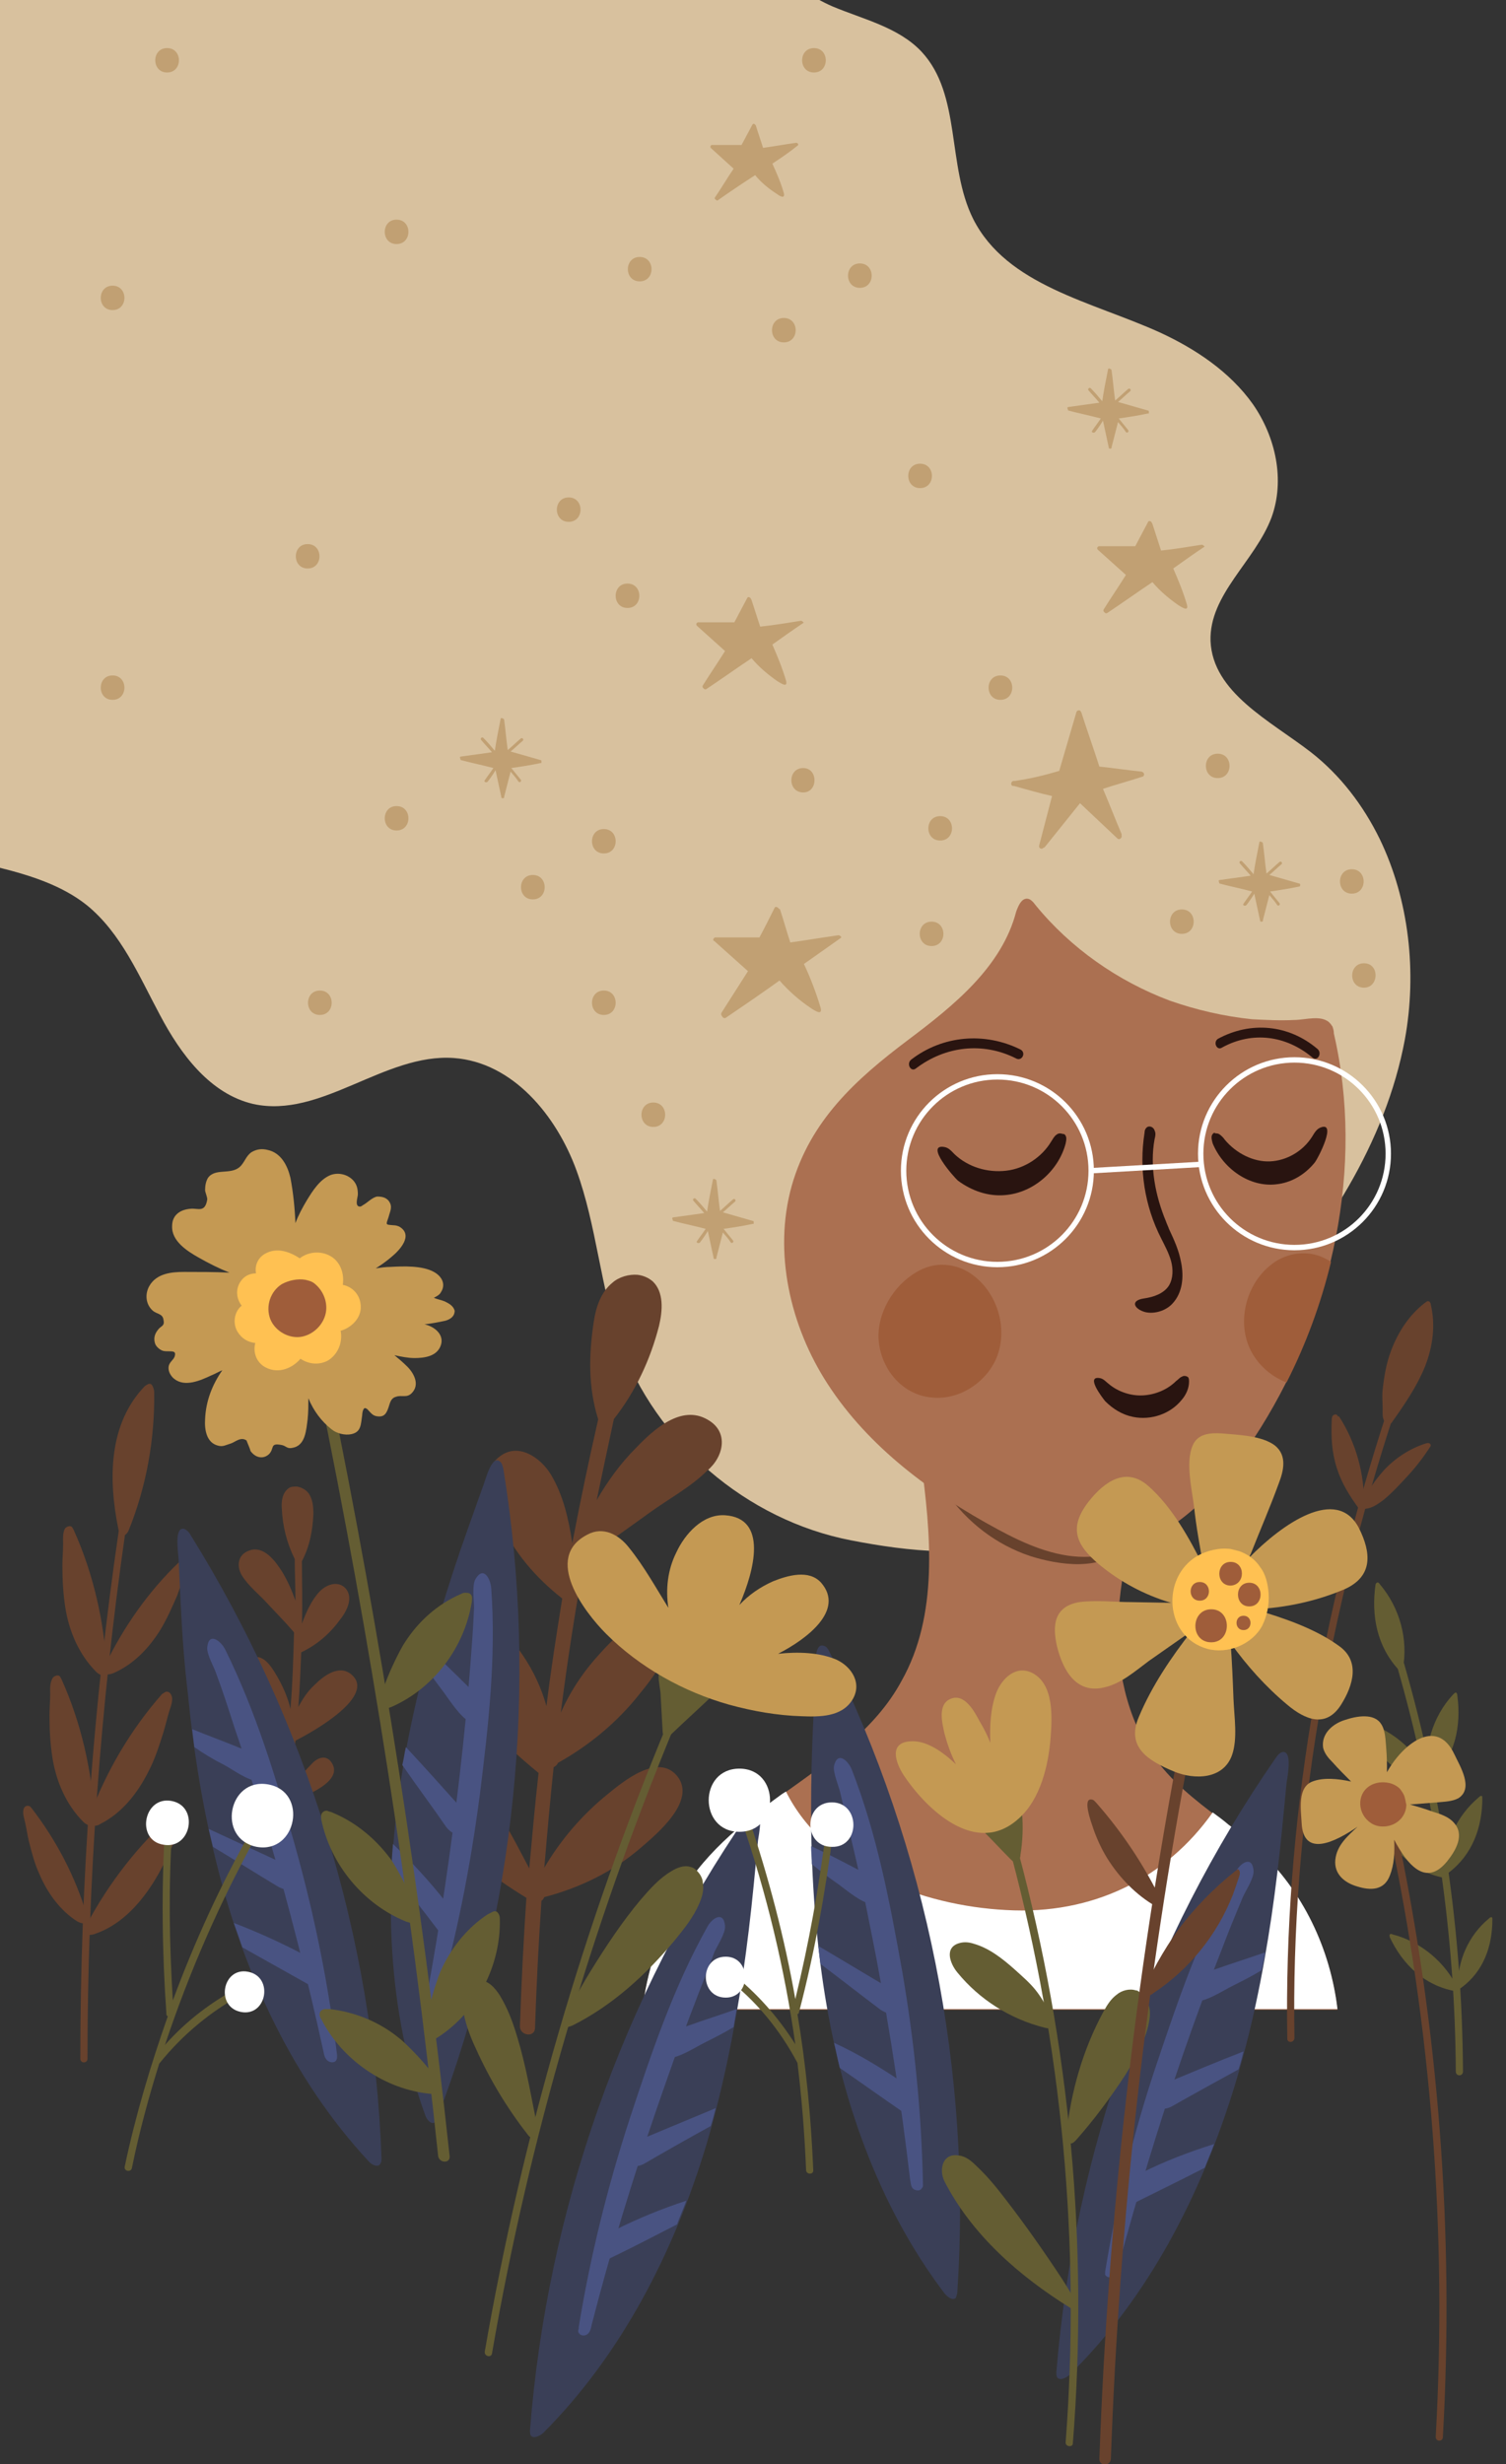 <svg width="280" height="458" viewBox="0 0 280 458" fill="none" xmlns="http://www.w3.org/2000/svg">
<rect x="0" y="0" width="280" height="458" fill="#333333" stroke="none"/>
<g clip-path="url(#clip0)">
<path d="M0 161.294C5.867 162.761 11.6 164.629 16.133 168.231C22.533 173.434 25.867 181.439 29.733 188.643C33.6 195.981 39.067 203.318 47.067 205.186C59.733 207.988 71.467 195.714 84.4 196.648C95.333 197.448 103.467 207.321 107.2 217.593C110.933 227.866 111.6 239.072 115.2 249.345C121.867 268.023 138.8 282.565 158.267 286.3C168.533 288.301 181.733 289.902 191.6 285.633C200.133 281.897 204.933 272.692 211.333 266.422C218.8 259.218 226.267 252.013 233.2 244.276C246.267 229.6 257.6 212.524 261.2 193.179C263.467 180.772 262 167.297 256.533 155.957C253.467 149.687 249.2 144.084 243.733 139.815C236.133 133.945 225.467 128.742 225.067 119.136C224.8 110.464 233.333 104.327 236.4 96.189C238.933 89.252 237.2 81.247 232.933 75.11C228.667 69.107 222.267 64.838 215.6 61.769C202.933 56.033 187.2 53.098 180.933 40.69C176 30.818 178.8 17.61 171.333 9.606C167.067 5.07 160.533 3.602 154.8 1.201C153.867 0.8 152.8 0.267 151.867 -0.267H0V161.294Z" fill="#D8C19E"/>
<path d="M145.467 333.528C137.733 339.131 130.267 345.134 125.733 353.673C122.533 359.943 120.267 366.614 119.467 373.551H248.667C247.333 362.344 242.267 351.671 234 343.934C232.267 342.333 230.4 340.732 228.4 339.264C223.867 335.796 219.2 332.46 215.6 327.924C210 320.854 207.733 311.515 207.867 302.443C208 293.371 210.4 284.432 213.2 275.894C213.467 275.094 213.733 274.16 213.333 273.493C212.667 272.425 211.067 272.425 209.867 272.559C198.667 274.16 186.933 272.826 176.4 268.823C174.533 268.156 171.867 267.756 171.2 269.49C170.933 270.024 171.067 270.691 171.2 271.225C173.067 285.099 174.533 300.175 167.6 312.449C162.8 321.387 153.867 327.524 145.467 333.528Z" fill="#AB7051"/>
<path d="M187.067 355.007C171.467 354.206 153.333 347.402 146.133 332.994C145.867 333.127 145.733 333.261 145.467 333.394C137.733 338.997 130.267 345.001 125.733 353.539C122.533 359.809 120.267 366.48 119.467 373.417H248.667C247.333 362.211 242.267 351.538 234 343.8C232.267 342.199 230.4 340.598 228.4 339.131C227.467 338.33 226.4 337.53 225.467 336.863C216.8 349.137 203.067 355.941 187.067 355.007Z" fill="white"/>
<path d="M205.467 284.165C202.533 287.634 195.2 285.633 191.6 284.165C186.933 282.431 182.933 279.229 180.133 275.093C178.4 272.559 174.267 274.96 176 277.495C179.867 282.965 185.2 287.1 191.6 289.235C196.667 290.836 204.933 292.17 208.8 287.501C210.8 285.233 207.467 281.764 205.467 284.165Z" fill="#68422D"/>
<path d="M247.733 190.778C247.6 190.644 247.467 190.377 247.333 190.244C245.867 188.51 242.667 189.577 240.667 189.577C238 189.71 235.467 189.577 232.8 189.444C227.6 188.91 222.4 187.709 217.467 185.975C207.867 182.373 199.067 176.236 192.533 168.231C192.133 167.698 191.6 167.031 190.933 167.031C189.867 167.031 189.333 168.365 188.933 169.432C186.267 179.705 177.333 186.909 168.8 193.312C159.067 200.65 150.667 208.255 147.2 220.395C143.733 232.802 146.933 246.543 153.867 257.216C161.467 268.957 173.2 277.628 185.6 284.299C190.533 286.967 196 289.368 201.6 289.368C205.867 289.368 210.133 288.034 213.867 286.033C222.533 281.497 229.2 273.626 234.4 265.354C247.733 244.009 253.733 216.926 248 192.112C248 191.578 247.867 191.178 247.733 190.778Z" fill="#AB7051"/>
<path d="M197.067 210.656C196.8 210.656 196.533 210.789 196.4 210.923C196 211.19 195.733 211.723 195.467 212.124C193.733 215.059 190.533 217.193 187.067 217.593C183.6 217.994 180 216.926 177.467 214.525C176.933 213.991 176.4 213.324 175.6 213.191C171.867 212.524 177.333 218.794 178.133 219.461C180.667 221.329 183.733 222.396 186.8 222.129C192.133 221.729 196.8 217.593 198.133 212.524C198.267 211.857 198.4 211.19 197.867 210.789C197.6 210.789 197.333 210.656 197.067 210.656Z" fill="#291410"/>
<path d="M175.067 235.07C173.2 235.07 171.333 235.737 169.6 236.938C165.467 239.739 162.667 245.076 163.467 250.012C164.267 255.082 168.133 259.351 173.333 259.751C178.533 260.285 183.733 256.683 185.467 251.88C187.467 246.277 185.067 239.473 180 236.404C178.4 235.47 176.8 235.07 175.067 235.07Z" fill="#9F5D3A"/>
<path d="M189.787 195.094C183.12 191.759 175.253 192.426 169.387 196.962C168.453 197.763 169.387 199.363 170.32 198.563C175.787 194.427 182.72 193.627 188.853 196.695C189.92 197.362 190.853 195.761 189.787 195.094Z" fill="#291410"/>
<path d="M225.467 210.789C225.067 211.19 225.333 211.99 225.467 212.524C227.467 217.327 232.4 220.662 237.2 220.128C240 219.861 242.533 218.394 244.4 216.126C245.067 215.325 248.667 208.255 245.467 209.589C244.8 209.856 244.4 210.523 244 211.19C242.267 213.991 239.2 215.726 236.133 215.859C233.067 215.992 229.867 214.391 227.733 211.857C227.467 211.456 227.067 211.056 226.667 210.789C226.4 210.656 226.267 210.656 226 210.656C225.867 210.523 225.6 210.523 225.467 210.789Z" fill="#291410"/>
<path d="M242.4 232.936C240.8 232.936 239.067 233.336 237.467 234.27C232.4 237.338 230 244.142 232 249.745C233.2 253.081 236 255.749 239.2 256.95C242.8 249.879 245.6 242.274 247.467 234.536C245.867 233.469 244.133 232.936 242.4 232.936Z" fill="#9F5D3A"/>
<path d="M226.416 193.094C232.549 189.759 239.616 190.426 244.949 194.962C245.883 195.763 244.949 197.363 244.016 196.563C239.083 192.427 232.816 191.627 227.216 194.695C226.283 195.362 225.483 193.761 226.416 193.094Z" fill="#291410"/>
<path d="M217.333 228.4C217.2 227.999 216.933 227.466 216.8 227.066C214.8 222.263 213.733 216.793 214.667 211.723C214.8 211.19 214.933 210.656 214.667 210.122C214.533 209.589 213.867 209.188 213.333 209.455C212.933 209.722 212.8 210.122 212.8 210.523C211.733 217.193 212.8 224.13 215.867 230.134C216.533 231.468 217.333 232.936 217.733 234.403C218.133 235.871 218.133 237.605 217.333 238.939C216.4 240.407 214.533 241.074 212.667 241.34C210 241.741 210.933 243.342 212.933 243.875C214.667 244.276 216.8 243.609 218 242.274C219.867 240.273 220.133 237.338 219.6 234.67C219.2 232.402 218.267 230.401 217.333 228.4Z" fill="#291410"/>
<path d="M219.733 255.882C219.333 256.016 219.067 256.416 218.667 256.683C217.067 258.284 214.8 259.218 212.533 259.351C210.267 259.484 207.867 258.684 206.133 257.216C205.6 256.816 205.2 256.282 204.533 256.149C201.733 255.615 204.933 259.751 205.467 260.418C206.933 261.886 208.667 262.953 210.667 263.353C214 264.02 217.6 262.82 219.733 260.151C220.533 259.218 221.067 258.017 221.067 256.816C221.067 256.549 221.067 256.282 220.933 256.016C220.667 255.749 220.133 255.615 219.733 255.882Z" fill="#291410"/>
<path d="M131.6 263.887C126.667 260.952 121.467 265.755 118.267 269.09C115.333 272.025 112.933 275.36 110.933 278.829C112 273.76 113.067 268.69 114.133 263.754C118.133 258.684 120.933 252.681 122.533 246.41C123.2 243.609 123.467 240.14 121.333 238.139C120.533 237.472 119.6 237.072 118.533 236.938C116.933 236.805 115.067 237.338 113.867 238.406C111.733 240.14 110.8 242.942 110.4 245.61C109.467 251.747 109.333 257.75 111.2 263.754C111.2 263.754 111.2 263.754 111.2 263.887C109.467 271.492 107.867 279.096 106.4 286.834C105.733 282.298 104.667 277.762 102.4 274.026C100.533 270.958 96.4 268.023 92.933 270.691C88.933 273.626 91.333 279.363 92.933 282.831C95.6 288.568 99.6 293.238 104.533 297.106C103.467 303.777 102.4 310.448 101.6 317.118C100.667 313.783 99.2 310.581 97.2 307.646C94.667 303.91 90 298.441 84.8 300.975C73.333 306.579 94.4 324.856 100.133 329.525C99.467 335.395 98.933 341.399 98.4 347.269C96.4 343.533 94.533 339.665 92.133 336.329C90.533 334.061 87.733 332.594 85.333 334.862C79.067 340.865 92.667 349.537 97.867 352.739C97.333 360.61 96.933 368.615 96.667 376.619C96.667 378.354 99.333 378.754 99.467 377.02C99.733 369.148 100.133 361.144 100.667 353.272C100.933 353.139 101.067 352.872 101.2 352.605C107.867 350.871 114.133 347.803 119.333 343.267C122.267 340.732 129.6 334.595 125.867 330.059C122.267 325.79 115.867 331.126 113.067 333.394C108.267 337.263 104.267 341.933 101.2 347.136C101.733 340.865 102.267 334.728 102.933 328.458C103.2 328.325 103.6 328.058 103.733 327.658C109.467 324.456 114.667 320.187 118.8 314.984C120.933 312.315 126.8 305.511 122.4 302.443C118.133 299.508 113.2 305.511 110.667 308.313C108 311.381 105.867 314.717 104.267 318.319C105.467 308.847 106.933 299.374 108.667 289.902C108.8 289.902 108.8 289.769 108.933 289.635C112.8 286.834 116.8 284.032 120.667 281.231C124.133 278.696 128.4 276.428 131.467 273.359C134.533 270.824 135.6 266.155 131.6 263.887Z" fill="#68422D"/>
<path d="M81.333 393.563C95.867 355.407 100.133 313.383 93.6 273.092C93.467 272.559 93.333 271.892 92.933 271.625C91.333 270.291 90.133 275.627 89.733 276.428C88.8 279.096 87.867 281.631 86.933 284.299C85.067 289.502 83.333 294.838 81.733 300.175C78.533 310.581 76 321.12 74.4 331.793C71.333 352.339 72 373.684 79.067 393.162C79.333 393.963 80.133 394.897 80.8 394.496C81.067 394.363 81.2 393.963 81.333 393.563C81.333 393.696 81.333 393.563 81.333 393.563Z" fill="#3A3F57"/>
<path d="M81.067 373.017C81.067 372.884 81.067 372.884 81.2 372.751C84.933 359.943 87.467 346.869 89.2 333.661C90.8 320.854 92.267 308.046 91.333 295.239C91.2 293.371 89.867 290.97 88.4 293.504C87.733 294.572 88.133 297.507 88.133 298.841C88 302.31 87.733 305.778 87.467 309.247C86.933 316.184 86.267 323.122 85.467 329.926C83.867 343.667 81.867 357.408 79.333 371.15C79.2 371.817 79.067 372.484 79.333 373.017C79.6 373.551 80.4 373.951 80.933 373.418C80.933 373.284 81.067 373.151 81.067 373.017Z" fill="#495382"/>
<path d="M86.667 313.116C84.4 310.848 82.133 308.713 79.867 306.445C79.6 307.513 79.333 308.58 78.933 309.647C80.133 311.382 81.333 312.982 82.533 314.583C83.6 316.051 85.6 319.119 87.2 319.92C88.133 320.32 88.8 319.653 89.2 318.719C90.4 316.184 88.4 314.85 86.667 313.116Z" fill="#495382"/>
<path d="M86 336.329C82.533 332.461 79.067 328.592 75.467 324.723C75.2 325.79 75.067 326.991 74.8 328.058C77.467 331.927 80.267 335.662 82.933 339.531C83.467 340.332 85.333 341.799 85.867 340.198C86 339.932 86 339.665 86.133 339.264C86.533 338.331 86.533 336.997 86 336.329Z" fill="#495382"/>
<path d="M82.8 353.406C79.867 349.671 76.533 346.068 73.067 342.733C72.933 344.334 72.8 345.935 72.8 347.536C75.6 351.271 78.533 354.874 81.333 358.609C81.733 359.143 82.8 360.343 83.6 359.543C83.867 359.276 84 358.742 84 358.209C84 356.475 83.467 354.073 82.8 353.406Z" fill="#495382"/>
<path d="M45.067 292.971C46.267 294.838 48.133 296.306 49.6 297.907C51.2 299.641 52.933 301.375 54.533 303.243C54.533 303.243 54.533 303.377 54.667 303.377C54.533 308.179 54.4 312.982 54 317.652C53.6 315.784 52.8 313.916 51.867 312.182C50.933 310.581 49.2 307.112 46.8 308.179C44.267 309.247 46.533 313.116 47.333 314.583C48.8 317.518 50.933 320.053 53.467 322.321C53.467 322.454 53.6 322.721 53.733 322.721C53.467 325.79 53.067 328.858 52.8 331.927C51.733 328.992 50.4 326.323 48.4 324.055C47.2 322.721 44.667 319.386 42.533 321.12C40.267 322.988 43.2 326.724 44.4 328.191C46.533 330.993 49.2 332.994 52.267 334.595C52.267 334.728 52.4 334.862 52.4 334.995C51.867 338.864 51.333 342.733 50.667 346.602C50.533 347.536 51.867 347.536 52 346.735C52.667 342.866 53.333 338.864 53.733 334.995C56.533 333.928 64.133 331.126 61.6 327.524C60.667 326.19 59.2 326.59 58.133 327.657C56.667 329.125 55.333 330.726 54 332.327C54.4 329.392 54.667 326.457 54.933 323.522C58.133 321.921 70.267 315.117 65.2 311.114C62.933 309.38 60.133 311.515 58.533 313.116C57.2 314.316 56.267 315.784 55.467 317.251C55.733 313.916 55.867 310.581 56 307.112C58.8 305.778 61.2 303.777 63.067 301.242C64.267 299.775 65.867 297.106 64.267 295.239C62.8 293.638 60.533 294.572 59.333 295.906C57.867 297.507 56.933 299.641 56.133 301.776C56.267 297.907 56.133 294.038 56.133 290.169C57.6 287.367 58.133 284.432 58.267 281.364C58.267 280.03 58.133 278.562 57.333 277.495C56.8 276.828 56 276.428 55.2 276.294C54.667 276.294 54.133 276.294 53.733 276.561C52.533 277.361 52.267 278.962 52.4 280.43C52.533 283.632 53.333 286.834 54.8 289.769C54.8 292.304 54.933 294.838 54.933 297.507C54.267 295.639 53.467 293.771 52.4 292.037C51.2 290.169 49.067 287.234 46.4 288.168C44 288.968 44 291.37 45.067 292.971Z" fill="#68422D"/>
<path d="M258 262.019C245.6 299.908 238.667 338.864 239.333 378.887C239.333 379.821 240.667 379.688 240.667 378.754C240 338.864 246.933 300.041 259.333 262.286C259.6 261.486 258.267 261.219 258 262.019Z" fill="#68422D"/>
<path d="M266 242.274C265.867 242.141 265.867 241.874 265.6 241.874C265.333 241.741 265.2 242.008 264.933 242.141C262 244.409 260 247.478 258.667 250.946C257.733 253.348 257.333 255.882 257.067 258.284C256.933 259.484 257.067 260.685 257.067 261.886C257.067 262.82 256.933 263.887 257.733 264.554C257.867 264.688 258 264.688 258.267 264.688C258.533 264.688 258.8 264.421 258.933 264.154C261.2 260.952 263.467 257.617 264.933 254.015C266.4 250.279 266.933 246.277 266 242.408C266 242.274 266 242.274 266 242.274Z" fill="#68422D"/>
<path d="M248.667 263.087L248.533 262.953C248.267 262.82 247.867 262.953 247.733 263.22C247.6 263.487 247.6 263.754 247.6 264.02C247.467 267.089 247.6 269.891 248.533 272.826C249.467 275.761 250.933 278.029 252.667 280.43C252.8 280.563 252.933 280.697 253.067 280.697C253.467 280.697 253.6 280.297 253.6 279.896C253.733 274.026 252.133 268.156 248.933 263.22C248.8 263.353 248.667 263.22 248.667 263.087Z" fill="#68422D"/>
<path d="M266 268.556C265.867 268.156 265.467 268.156 265.067 268.29C262.133 269.223 259.467 270.958 257.333 273.226C256.267 274.426 255.333 275.627 254.533 276.961C254.133 277.628 253.733 278.295 253.467 279.096C253.2 279.763 252.8 280.563 253.867 280.43C255.2 280.296 256.267 279.496 257.333 278.696C258.933 277.361 260.4 275.76 261.867 274.16C263.333 272.559 264.667 270.824 265.867 268.957C266 268.823 266 268.69 266 268.556Z" fill="#68422D"/>
<path d="M22.133 284.165C17.333 316.718 14.933 349.67 14.933 382.623C14.933 383.556 16.267 383.556 16.267 382.623C16.267 349.804 18.667 316.984 23.333 284.566C23.6 283.632 22.267 283.231 22.133 284.165Z" fill="#68422D"/>
<path d="M28.533 258.017C28.4 257.617 28.133 257.083 27.733 257.216C27.467 257.216 27.2 257.483 26.933 257.617C20.133 264.687 20.133 274.96 22 284.165C22.133 284.833 22.533 285.5 23.067 285.366C23.467 285.233 23.733 284.833 23.867 284.566C27.2 276.428 28.8 267.489 28.667 258.684C28.667 258.417 28.533 258.15 28.533 258.017Z" fill="#68422D"/>
<path d="M19.867 310.581C19.867 310.448 19.867 310.181 19.867 310.047C19.333 301.242 17.333 292.437 13.733 284.432C13.6 284.166 13.467 283.899 13.333 283.765C12.933 283.498 12.4 283.765 12.133 284.032C11.6 284.833 11.733 286.167 11.733 286.967C11.733 288.301 11.6 289.635 11.6 290.97C11.6 293.504 11.733 296.173 12.133 298.707C12.8 303.11 14.667 307.512 17.867 310.714C18.4 311.248 19.2 311.648 19.733 311.248C19.733 311.115 19.867 310.848 19.867 310.581Z" fill="#68422D"/>
<path d="M17.6 338.33C17.6 338.197 17.6 337.93 17.6 337.797C17.067 328.992 15.067 320.187 11.467 312.182C11.333 311.915 11.2 311.648 11.067 311.515C10.667 311.248 10.133 311.515 9.867 311.782C9.2 312.716 9.333 314.05 9.333 314.85C9.333 316.184 9.2 317.518 9.2 318.852C9.2 321.387 9.333 324.055 9.733 326.59C10.4 330.993 12.267 335.395 15.467 338.597C16 339.131 16.8 339.531 17.333 339.131C17.467 338.998 17.6 338.731 17.6 338.33Z" fill="#68422D"/>
<path d="M16.267 356.474C16.267 356.341 16.267 356.207 16.133 355.941C14 348.736 10.4 341.932 5.867 336.062C5.733 335.929 5.6 335.662 5.333 335.662C4.933 335.529 4.533 335.796 4.4 336.196C4.133 336.996 4.533 338.064 4.667 338.731C4.933 339.798 5.067 340.999 5.333 342.066C5.867 344.2 6.4 346.335 7.333 348.336C8.8 351.805 11.2 355.14 14.4 357.141C14.933 357.408 15.6 357.675 16 357.275C16.267 357.008 16.267 356.741 16.267 356.474Z" fill="#68422D"/>
<path d="M16.8 338.997C17.2 339.531 18.133 339.398 18.667 338.997C22.667 336.996 25.6 333.261 27.6 329.258C28.8 326.99 29.6 324.456 30.4 321.921C30.8 320.587 31.067 319.386 31.467 318.052C31.733 317.251 32.267 315.917 31.867 315.117C31.733 314.717 31.333 314.316 30.8 314.45C30.533 314.583 30.4 314.717 30.133 314.85C24.267 321.521 19.733 329.258 16.667 337.53C16.667 337.663 16.533 337.93 16.533 338.064C16.533 338.464 16.533 338.731 16.8 338.997Z" fill="#68422D"/>
<path d="M15.867 359.142C16.133 359.81 17.067 359.676 17.733 359.409C22 357.942 25.333 354.606 27.867 350.871C29.333 348.736 30.533 346.335 31.6 344.067C32.133 342.866 32.667 341.666 33.2 340.331C33.467 339.531 34.267 338.33 34 337.396C33.867 336.996 33.467 336.596 33.067 336.596C32.8 336.596 32.667 336.863 32.4 336.996C25.733 342.866 20.267 349.937 16.133 357.675C16 357.808 16 358.075 15.867 358.209C15.733 358.475 15.733 358.876 15.867 359.142Z" fill="#68422D"/>
<path d="M19.333 310.848C19.6 311.381 20.4 311.248 21.067 310.981C24.8 309.38 27.733 306.312 29.867 302.843C31.067 300.842 32 298.707 32.933 296.573C33.333 295.505 33.733 294.305 34.133 293.237C34.4 292.437 34.933 291.37 34.8 290.569C34.667 290.169 34.267 289.769 33.867 289.902C33.6 289.902 33.467 290.169 33.333 290.302C27.6 295.772 22.933 302.443 19.467 309.647C19.333 309.78 19.333 309.914 19.333 310.181C19.2 310.314 19.2 310.581 19.333 310.848Z" fill="#68422D"/>
<path d="M70.933 401.167C69.467 360.343 57.067 320.053 35.467 285.366C35.2 284.833 34.8 284.432 34.267 284.166C32.267 283.632 33.2 288.968 33.2 289.769C33.333 292.57 33.467 295.372 33.6 298.174C33.867 303.777 34.267 309.247 34.933 314.85C36 325.656 37.733 336.329 40.4 346.869C45.467 367.014 54.4 386.492 68.533 401.701C69.067 402.368 70.267 402.901 70.667 402.234C70.933 401.834 70.933 401.567 70.933 401.167Z" fill="#3A3F57"/>
<path d="M62.667 382.223C62.667 382.089 62.667 382.089 62.667 381.956C61.067 368.748 58.4 355.674 54.8 342.867C51.333 330.459 47.6 318.185 41.867 306.579C41.067 304.978 38.8 303.243 38.533 306.178C38.4 307.513 39.867 309.914 40.267 311.248C41.467 314.45 42.533 317.785 43.6 321.121C45.867 327.658 47.867 334.328 49.867 340.999C53.733 354.34 57.2 367.814 60.133 381.289C60.267 381.956 60.4 382.623 60.933 383.023C61.467 383.424 62.267 383.424 62.533 382.89C62.667 382.623 62.667 382.356 62.667 382.223Z" fill="#495382"/>
<path d="M44.533 324.856C41.6 323.655 38.667 322.588 35.733 321.387C35.867 322.455 36 323.655 36.133 324.723C37.867 325.923 39.6 326.991 41.467 327.925C43.067 328.725 46 330.993 47.867 330.993C48.933 330.993 49.333 330.059 49.2 329.125C49.2 326.324 46.8 325.79 44.533 324.856Z" fill="#495382"/>
<path d="M52.933 346.469C48.267 344.334 43.467 342.066 38.8 339.932C39.067 340.999 39.333 342.2 39.6 343.267C43.6 345.668 47.6 348.203 51.6 350.604C52.4 351.138 54.667 351.805 54.667 350.071C54.667 349.804 54.667 349.537 54.533 349.137C54.267 348.203 53.733 346.869 52.933 346.469Z" fill="#495382"/>
<path d="M56.667 363.412C52.4 361.144 48 359.143 43.467 357.408C44 358.876 44.533 360.343 45.067 361.944C49.067 364.212 53.2 366.48 57.2 368.748C57.867 369.149 59.2 369.816 59.6 368.748C59.733 368.348 59.6 367.948 59.467 367.414C58.933 365.813 57.467 363.946 56.667 363.412Z" fill="#495382"/>
<path d="M98.533 451.73C98.533 451.997 98.533 452.397 98.667 452.664C99.2 453.331 100.267 452.797 100.933 452.263C115.6 437.588 125.333 418.51 131.333 398.632C134.4 388.226 136.533 377.553 138.133 366.88C138.933 361.411 139.6 355.807 140.133 350.337C140.4 347.536 140.667 344.734 140.933 342.066C141.067 341.132 142.133 335.929 140.133 336.329C139.6 336.463 139.2 336.996 138.933 337.397C115.733 371.016 101.733 410.906 98.533 451.73C98.533 451.596 98.533 451.596 98.533 451.73Z" fill="#3A3F57"/>
<path d="M107.6 433.586C107.867 434.119 108.667 434.253 109.2 433.853C109.733 433.452 109.867 432.785 110 432.118C113.467 418.644 117.467 405.436 122 392.228C124.267 385.691 126.533 379.154 129.067 372.617C130.267 369.415 131.6 366.213 132.8 362.878C133.333 361.677 134.933 359.276 134.8 357.942C134.533 355.007 132.267 356.608 131.467 358.209C125.2 369.415 121.067 381.689 117.067 393.829C112.933 406.503 109.733 419.444 107.6 432.519C107.6 432.652 107.6 432.652 107.6 432.785C107.467 433.186 107.467 433.452 107.6 433.586Z" fill="#495382"/>
<path d="M128 376.486C130.933 375.419 134 374.485 136.933 373.417C136.8 374.485 136.533 375.685 136.4 376.753C134.667 377.82 132.8 378.754 130.933 379.688C129.333 380.488 126.267 382.489 124.4 382.489C123.333 382.489 123.067 381.556 123.067 380.488C123.333 377.687 125.6 377.286 128 376.486Z" fill="#495382"/>
<path d="M118.667 397.832C123.467 395.83 128.267 393.829 133.067 391.828C132.8 392.895 132.533 393.963 132.133 395.163C128 397.431 124 399.699 119.867 402.101C119.067 402.634 116.8 403.168 116.8 401.434C116.8 401.167 116.8 400.9 116.933 400.5C117.333 399.433 117.867 398.098 118.667 397.832Z" fill="#495382"/>
<path d="M114.267 414.508C118.533 412.373 123.067 410.506 127.6 409.038C127.067 410.506 126.4 411.973 125.867 413.441C121.733 415.575 117.6 417.71 113.467 419.711C112.8 420.111 111.333 420.645 111.067 419.578C110.933 419.177 111.067 418.777 111.2 418.244C111.867 416.909 113.467 414.908 114.267 414.508Z" fill="#495382"/>
<path d="M178 425.848C180.667 385.158 172.4 343.667 154.267 307.112C154 306.579 153.733 306.045 153.2 305.912C151.2 305.111 151.6 310.581 151.6 311.381C151.467 314.183 151.333 316.985 151.2 319.786C150.933 325.39 150.8 330.859 150.8 336.463C150.8 347.269 151.467 358.075 153.067 368.882C156.133 389.427 163.067 409.705 175.6 426.248C176.133 426.915 177.2 427.716 177.733 427.049C177.867 426.648 178 426.248 178 425.848Z" fill="#3A3F57"/>
<path d="M171.6 406.237C171.6 406.103 171.6 406.103 171.6 405.97C171.333 392.629 170 379.421 167.733 366.347C165.467 353.673 163.067 340.999 158.4 328.992C157.733 327.257 155.733 325.39 155.067 328.191C154.8 329.392 156 332.06 156.267 333.394C157.067 336.73 157.867 340.198 158.667 343.533C160.267 350.337 161.6 357.141 162.933 363.945C165.467 377.553 167.6 391.295 169.2 405.036C169.333 405.703 169.333 406.37 169.733 406.77C170.133 407.171 171.067 407.304 171.333 406.77C171.6 406.503 171.6 406.37 171.6 406.237Z" fill="#495382"/>
<path d="M159.333 347.402C156.533 345.935 153.733 344.467 150.8 343.133C150.8 344.201 150.933 345.401 150.933 346.469C152.533 347.803 154.133 349.003 155.867 350.204C157.333 351.271 160.133 353.673 161.867 353.806C162.933 353.94 163.333 353.006 163.467 352.072C163.867 349.137 161.6 348.47 159.333 347.402Z" fill="#495382"/>
<path d="M165.6 369.682C161.067 367.014 156.667 364.346 152.133 361.677C152.267 362.745 152.4 363.945 152.533 365.013C156.267 367.814 160 370.749 163.733 373.551C164.533 374.085 166.667 375.019 166.8 373.418C166.8 373.151 166.8 372.884 166.8 372.484C166.667 371.55 166.267 370.216 165.6 369.682Z" fill="#495382"/>
<path d="M167.6 386.892C163.6 384.224 159.467 381.689 155.067 379.688C155.467 381.289 155.733 382.756 156.133 384.357C160 387.026 163.733 389.694 167.6 392.362C168.267 392.762 169.467 393.563 170 392.495C170.133 392.229 170.133 391.695 170 391.161C169.6 389.56 168.4 387.426 167.6 386.892Z" fill="#495382"/>
<path d="M196.4 440.924C196.4 441.19 196.4 441.591 196.533 441.857C197.067 442.524 198.133 441.991 198.8 441.457C213.6 426.915 223.333 407.838 229.467 387.959C232.667 377.553 234.8 367.014 236.4 356.208C237.2 350.738 237.867 345.134 238.4 339.665C238.667 336.863 238.933 334.061 239.2 331.393C239.333 330.459 240.4 325.256 238.4 325.656C237.867 325.79 237.467 326.323 237.2 326.724C213.867 360.343 199.733 400.1 196.4 440.924C196.4 440.79 196.4 440.924 196.4 440.924Z" fill="#3A3F57"/>
<path d="M205.467 422.779C205.733 423.313 206.533 423.447 207.067 423.046C207.6 422.646 207.733 421.979 207.867 421.445C211.467 408.104 215.467 394.763 220 381.689C222.267 375.152 224.667 368.615 227.2 362.211C228.4 359.009 229.733 355.807 231.067 352.605C231.6 351.405 233.2 349.003 233.067 347.669C232.8 344.734 230.533 346.335 229.733 347.936C223.333 359.142 219.2 371.283 215.067 383.557C210.8 396.231 207.6 409.172 205.467 422.246C205.467 422.379 205.467 422.379 205.467 422.513C205.467 422.513 205.467 422.646 205.467 422.779Z" fill="#495382"/>
<path d="M226.133 365.946C229.2 364.879 232.133 363.945 235.2 362.878C235.067 363.945 234.8 365.146 234.533 366.213C232.8 367.28 230.933 368.214 229.067 369.148C227.467 369.949 224.4 371.95 222.533 371.95C221.467 371.95 221.2 371.016 221.2 369.949C221.467 367.014 223.867 366.747 226.133 365.946Z" fill="#495382"/>
<path d="M216.8 387.159C221.6 385.158 226.4 383.156 231.2 381.289C230.933 382.356 230.667 383.423 230.267 384.624C226.133 386.892 222 389.16 218 391.428C217.2 391.961 214.933 392.495 214.933 390.761C214.933 390.494 214.933 390.227 215.067 389.827C215.467 388.76 216 387.426 216.8 387.159Z" fill="#495382"/>
<path d="M212.267 403.835C216.533 401.701 221.067 399.966 225.733 398.499C225.2 399.966 224.533 401.434 224 402.901C219.867 405.036 215.733 407.037 211.467 409.172C210.8 409.572 209.333 410.105 209.067 409.038C208.933 408.638 209.067 408.238 209.333 407.704C209.867 406.103 211.467 404.235 212.267 403.835Z" fill="#495382"/>
<path d="M148.533 374.085C151.467 362.878 153.467 351.672 154.933 340.198C155.067 339.264 153.6 339.264 153.6 340.198C152.267 350.738 150.4 361.144 147.867 371.55C145.867 360.21 142.933 349.003 139.2 337.93C138.933 337.13 137.6 337.397 137.867 338.331C142.533 351.938 145.867 365.813 147.867 379.955C144.667 374.885 140.667 370.349 135.867 366.614C135.2 366.08 134.133 367.014 134.933 367.548C140.533 371.817 144.933 377.153 148.267 383.423C149.067 390.094 149.6 396.631 149.867 403.302C149.867 404.236 151.333 404.236 151.2 403.302C150.8 393.563 149.867 383.957 148.267 374.351C148.4 374.351 148.533 374.218 148.533 374.085Z" fill="#645D33"/>
<path d="M137.467 328.725C129.867 328.725 129.867 340.465 137.467 340.465C145.067 340.465 145.067 328.725 137.467 328.725Z" fill="white"/>
<path d="M154.667 334.995C149.333 334.995 149.333 343.267 154.667 343.267C160 343.4 160 334.995 154.667 334.995Z" fill="white"/>
<path d="M134.933 363.678C130 363.678 130 371.283 134.933 371.283C139.733 371.283 139.733 363.678 134.933 363.678Z" fill="white"/>
<path d="M30.933 374.218C30.133 362.744 30 351.271 30.667 339.664C30.667 338.73 32.133 338.997 32 339.931C31.333 350.604 31.467 361.144 32.133 371.816C36.133 361.01 40.933 350.471 46.667 340.331C47.067 339.531 48.4 340.198 47.867 340.865C40.933 353.406 35.2 366.48 30.667 380.088C34.667 375.552 39.467 371.95 44.8 369.148C45.6 368.748 46.4 369.815 45.6 370.349C39.333 373.684 34 378.087 29.6 383.557C27.6 389.96 25.867 396.364 24.533 402.901C24.4 403.835 22.933 403.568 23.2 402.634C25.2 393.162 28 383.823 31.2 374.751C30.933 374.618 30.933 374.485 30.933 374.218Z" fill="#645D33"/>
<path d="M49.867 331.66C57.333 332.994 55.2 344.601 47.733 343.266C40.267 341.799 42.4 330.326 49.867 331.66Z" fill="white"/>
<path d="M31.867 334.728C37.067 335.662 35.6 343.8 30.4 342.866C25.2 342.066 26.667 333.794 31.867 334.728Z" fill="white"/>
<path d="M46.133 366.48C50.933 367.414 49.6 374.885 44.8 373.951C40 373.017 41.333 365.546 46.133 366.48Z" fill="white"/>
<path d="M124 320.587C108.4 358.075 97.067 397.165 90.133 437.055C90 437.988 91.333 438.255 91.467 437.455C98.4 397.431 109.867 358.342 125.333 320.987C125.733 320.186 124.4 319.786 124 320.587Z" fill="#645D33"/>
<path d="M132.8 312.982C131.867 312.182 130.133 311.381 129.6 310.981C127.733 310.047 125.733 309.514 123.6 309.647C121.733 309.647 122.667 313.249 122.8 314.583C122.933 316.985 123.067 319.386 123.2 321.787C123.2 322.188 123.333 322.721 123.733 322.855C124.133 322.988 124.4 322.721 124.667 322.454C127.467 319.786 130.267 317.251 133.067 314.583C133.2 314.45 133.467 314.183 133.467 313.916C133.467 313.649 133.2 313.249 132.8 312.982Z" fill="#645D33"/>
<path d="M155.467 308.446C152.267 307.112 148.4 306.979 144.667 307.379C150.133 304.577 157.067 299.241 152.667 294.171C150.4 291.637 146.4 292.837 143.733 293.905C141.333 294.972 139.2 296.439 137.467 298.307C140.267 291.903 142.8 282.164 134.8 281.631C130.667 281.364 127.333 285.099 125.733 288.568C124.133 291.77 123.733 295.372 124.267 298.841C121.867 294.972 119.733 291.103 116.933 287.634C115.067 285.233 112.133 283.632 109.2 285.233C100.933 289.502 108.667 299.641 112.667 303.644C118.933 309.914 127.067 314.45 135.6 316.851C140 318.052 144.533 318.852 149.067 318.986C152.4 319.119 156.4 319.119 158.4 316.051C160.4 312.982 158.4 309.78 155.467 308.446Z" fill="#C49953"/>
<path d="M130 348.203C129.6 347.669 129.067 347.136 128.4 347.002C127.2 346.602 125.867 347.136 124.8 347.803C122.533 349.137 120.8 351.138 119.067 353.139C115.6 357.275 112.533 361.944 109.733 366.48C108.667 368.214 107.6 370.082 106.667 371.817C106.267 372.484 103.6 376.486 105.333 376.753C105.733 376.753 106 376.619 106.4 376.486C113.867 372.75 120.133 367.014 125.467 360.61C127.2 358.475 128.933 356.341 130 353.806C130.533 352.605 130.933 351.271 130.667 349.937C130.667 349.403 130.4 348.736 130 348.203Z" fill="#645D33"/>
<path d="M99.867 395.83C99.867 395.43 99.867 394.897 99.733 394.496C98.667 389.16 97.733 383.69 96.133 378.487C95.333 375.819 94.4 373.284 92.933 370.883C92 369.415 90.667 367.948 88.933 368.081C86.4 368.214 85.733 371.016 86 373.017C86.4 375.819 87.333 378.354 88.533 380.888C91.067 386.492 94.267 391.828 98.133 396.764C98.4 397.165 98.8 397.431 99.2 397.431C99.333 397.431 99.6 397.298 99.6 397.165C99.733 396.764 99.867 396.364 99.867 395.83Z" fill="#645D33"/>
<path d="M190 336.729C190 336.596 190 336.329 189.867 336.196C189.6 335.929 189.333 336.062 188.933 336.062C187.6 336.463 186.133 336.996 184.933 337.663C183.733 338.197 181.867 339.264 183.2 340.732C184.8 342.333 186.267 343.934 187.867 345.535C188.133 345.801 188.533 346.202 188.933 346.068C189.467 345.935 189.733 345.268 189.733 344.734C190.133 342.199 190.267 339.531 190 336.729Z" fill="#645D33"/>
<path d="M195.333 322.988C195.6 319.253 196 313.116 192 310.981C188.933 309.38 186.267 311.915 185.2 314.717C184.133 317.652 184 320.854 184.133 323.922C183.6 322.588 182.933 321.254 182.133 319.92C181.2 318.185 179.333 314.583 176.667 315.784C174.267 316.851 175.2 320.32 175.6 322.188C176.133 324.189 176.8 326.057 177.733 327.924C175.2 325.523 172.133 323.388 169.2 323.655C165.2 323.922 166.533 327.658 168 329.926C172.267 336.329 181.467 345.134 189.333 338.064C193.467 334.462 194.933 328.058 195.333 322.988Z" fill="#C49953"/>
<path d="M189.333 344.2C189.067 343.4 187.867 343.8 188 344.734C197.467 380.221 200.933 417.176 198.133 453.864C198 454.798 199.467 454.932 199.467 454.131C202.4 417.176 198.933 379.955 189.333 344.2Z" fill="#645D33"/>
<path d="M195.467 375.952C195.467 375.819 195.467 375.819 195.467 375.685C195.067 373.684 194 371.817 192.8 370.216C191.6 368.615 190 367.281 188.533 365.946C186.267 363.945 183.867 362.078 181.067 361.277C180.267 361.01 179.333 360.877 178.4 361.144C175.467 361.944 176.667 365.013 178 366.614C182.133 371.683 187.867 375.285 194.267 376.886C194.667 377.02 195.2 377.02 195.467 376.753C195.6 376.486 195.6 376.219 195.467 375.952Z" fill="#645D33"/>
<path d="M211.6 370.082C211.467 369.949 211.333 369.949 211.2 369.949C210 369.549 208.533 369.949 207.6 370.749C206.533 371.55 205.867 372.617 205.2 373.818C201.333 380.889 199.067 388.893 198.267 396.765C198.267 397.432 198.267 398.232 198.933 398.366C199.333 398.499 199.733 398.099 200 397.832C203.333 394.096 206.4 389.961 209.2 385.692C210.933 382.89 212.667 379.821 213.467 376.62C213.733 375.419 214 374.085 213.6 372.751C213.2 371.683 212.533 370.616 211.6 370.082Z" fill="#645D33"/>
<path d="M200.133 428.116C199.333 426.515 198.4 425.048 197.467 423.58C194.133 418.51 190.667 413.574 187.067 408.905C185.333 406.637 183.6 404.502 181.6 402.634C180.667 401.701 179.6 400.767 178.267 400.633C175.2 400.1 174.533 403.302 175.6 405.436C180.667 415.309 189.467 423.046 198.933 428.916C199.2 429.05 199.467 429.183 199.733 429.183C200 429.183 200.4 429.05 200.4 428.783C200.267 428.516 200.267 428.383 200.133 428.116Z" fill="#645D33"/>
<path d="M219.467 323.522C211.067 367.547 206 412.24 204.4 457.066C204.4 458.4 206.4 458.4 206.533 457.066C208.133 412.374 213.067 367.948 221.467 324.055C221.733 322.721 219.733 322.188 219.467 323.522Z" fill="#68422D"/>
<path d="M216 353.539C216 353.406 215.867 353.272 215.867 353.139C212.667 346.602 208.667 340.598 203.867 335.128C203.6 334.862 203.333 334.461 202.933 334.461C201.2 334.195 202.933 338.864 203.2 339.664C203.867 341.666 204.8 343.667 205.867 345.401C208.133 349.003 211.2 352.205 214.933 354.34C215.2 354.473 215.333 354.607 215.6 354.607C216.133 354.607 216.133 354.073 216 353.539Z" fill="#68422D"/>
<path d="M229.6 347.803L229.467 347.936C225.6 351.004 222.133 354.607 219.2 358.475C217.733 360.477 216.4 362.611 215.2 364.746C214.8 365.546 211.733 370.749 213.333 370.883C213.733 370.883 214.133 370.749 214.4 370.482C221.067 366.08 226.267 359.676 229.2 352.205C229.6 351.138 230 349.937 230.4 348.736C230.533 348.336 230.667 347.669 230.133 347.402C230 347.536 229.867 347.669 229.6 347.803Z" fill="#68422D"/>
<path d="M252.667 284.032C248.533 276.027 238.267 283.365 232.267 289.502C232.4 289.235 232.4 288.968 232.533 288.835C234.267 284.432 236.133 280.163 237.733 275.761C238.667 273.359 239.333 270.558 237.067 268.69C234.667 266.822 230.133 266.689 227.2 266.422C225.067 266.288 222.667 266.422 221.733 268.69C220.4 271.758 221.6 276.828 222 280.03C222.4 283.765 223.067 287.367 223.733 291.103C221.067 285.766 217.867 280.03 213.467 276.161C209.333 272.559 205.333 275.36 202.4 279.096C198.667 283.899 200 287.101 204.267 290.703C208.267 294.038 212.8 296.439 217.733 297.907L210.4 297.773C207.2 297.773 203.867 297.373 200.667 297.773C196 298.574 195.6 302.043 196.533 306.045C197.6 310.314 200 314.85 205.2 313.649C208.4 312.982 211.067 310.581 213.6 308.713C216.267 306.845 218.933 304.978 221.6 303.11C217.733 308.046 214.133 313.383 211.733 319.119C209.333 324.722 213.467 327.257 218.267 329.258C222.133 330.859 227.467 330.726 229.067 326.19C230.133 323.122 229.467 319.119 229.333 315.784C229.2 312.315 229.067 308.847 228.8 305.378C231.867 309.647 235.333 313.516 239.333 316.851C242.667 319.653 246.533 321.254 249.333 316.851C251.6 313.249 252.933 308.713 248.933 305.912C244.533 302.71 238.667 300.709 233.2 299.108C238.933 298.841 244.667 297.64 250 295.372C255.333 292.971 254.933 288.568 252.667 284.032Z" fill="#C49953"/>
<path d="M230.4 288.301C229.867 288.168 229.333 288.034 228.8 287.901C226.667 287.634 224.4 288.168 222.533 289.235C215.867 293.237 216.533 304.177 224.4 306.445C228.267 307.512 232.8 305.645 234.667 302.176C235.6 300.308 236 298.174 235.867 296.172C235.733 294.438 235.333 292.57 234.267 291.236C233.333 289.769 231.867 288.835 230.4 288.301Z" fill="#FFC152"/>
<path d="M228.8 290.302C226 290.302 226 294.705 228.8 294.705C231.6 294.572 231.6 290.302 228.8 290.302Z" fill="#9F5D3A"/>
<path d="M223.067 294.038C220.8 294.038 220.8 297.507 223.067 297.507C225.333 297.507 225.333 294.038 223.067 294.038Z" fill="#9F5D3A"/>
<path d="M225.2 299.107C221.333 299.107 221.2 305.244 225.2 305.244C229.067 305.244 229.067 299.107 225.2 299.107Z" fill="#9F5D3A"/>
<path d="M232.267 294.171C229.467 294.171 229.467 298.574 232.267 298.574C235.067 298.574 235.067 294.171 232.267 294.171Z" fill="#9F5D3A"/>
<path d="M231.2 300.308C229.467 300.308 229.467 302.977 231.2 302.977C232.933 302.977 232.933 300.308 231.2 300.308Z" fill="#9F5D3A"/>
<path d="M261.067 309.247C260.8 308.446 259.467 308.713 259.733 309.647C266.8 334.195 270.533 359.543 270.667 385.024C270.667 385.958 272 385.958 272 385.024C271.867 359.276 268.133 333.795 261.067 309.247Z" fill="#645D33"/>
<path d="M256.533 294.438C256.533 294.438 256.4 294.438 256.533 294.438C256.4 294.171 256.133 294.038 256 294.171C255.867 294.171 255.733 294.438 255.733 294.572C254.933 300.308 256 306.045 260.133 310.448C260.267 310.581 260.533 310.714 260.667 310.581C260.8 310.581 260.8 310.448 260.8 310.314C261.867 304.711 260.267 298.841 256.533 294.438Z" fill="#645D33"/>
<path d="M253.867 320.053C253.6 319.92 253.333 319.92 253.333 320.053C253.2 320.187 253.2 320.453 253.333 320.587C255.733 325.923 259.6 330.192 265.467 331.527C265.733 331.527 266 331.527 266 331.393C266 331.26 266 331.126 266 331.126C263.867 325.923 259.333 321.788 253.867 320.053Z" fill="#645D33"/>
<path d="M257.333 338.864C257.2 338.864 257.2 338.864 257.333 338.864C257.067 338.864 256.933 338.731 256.8 338.864C256.667 338.998 256.8 339.131 256.8 339.398C259.2 344.201 262.933 347.936 268.4 349.003C268.533 349.003 268.8 349.003 268.933 348.87C268.933 348.737 268.933 348.737 268.933 348.603C266.667 343.8 262.267 340.198 257.333 338.864Z" fill="#645D33"/>
<path d="M258.933 359.543C258.933 359.543 258.8 359.543 258.933 359.543C258.667 359.41 258.533 359.41 258.4 359.543C258.267 359.676 258.4 359.943 258.4 360.077C260.8 365.146 264.8 369.015 270.533 370.082C270.8 370.082 271.067 370.082 271.067 369.949C271.067 369.816 271.067 369.816 271.067 369.682C268.8 364.746 264.133 360.877 258.933 359.543Z" fill="#645D33"/>
<path d="M265.467 330.593C265.467 330.726 265.467 330.859 265.6 330.859C265.733 330.993 266 330.859 266.133 330.726C270.533 326.59 271.733 320.854 270.933 314.983C270.933 314.85 270.8 314.583 270.667 314.583C270.533 314.583 270.4 314.717 270.267 314.85C270.267 314.85 270.267 314.85 270.133 314.983C266.4 318.986 264.533 324.989 265.467 330.593Z" fill="#645D33"/>
<path d="M268.667 347.936C268.667 348.069 268.667 348.069 268.8 348.203C268.933 348.336 269.2 348.203 269.333 348.069C273.733 344.734 275.6 339.665 275.6 334.195C275.6 334.061 275.6 333.794 275.467 333.794C275.333 333.794 275.2 333.794 275.067 333.928C275.067 333.928 275.067 333.928 274.933 334.061C270.8 337.53 268.4 342.733 268.667 347.936Z" fill="#645D33"/>
<path d="M271.067 369.282C271.067 369.415 271.067 369.415 271.2 369.549C271.333 369.682 271.6 369.549 271.733 369.415C275.867 366.347 277.467 361.677 277.467 356.741C277.467 356.608 277.467 356.341 277.333 356.341C277.2 356.341 277.067 356.341 276.933 356.474C276.933 356.474 276.933 356.474 276.8 356.608C273.067 359.676 270.933 364.479 271.067 369.282Z" fill="#645D33"/>
<path d="M259.6 339.798C259.467 338.864 258.133 339.264 258.267 340.198C266.133 377.153 269.067 415.175 266.933 452.93C266.933 453.864 268.267 453.864 268.267 452.93C270.4 414.908 267.467 376.886 259.6 339.798Z" fill="#68422D"/>
<path d="M271.2 334.194C274 332.327 271.467 328.324 270.4 326.056C267.067 318.986 260.667 324.322 257.867 329.392C257.867 327.924 257.867 326.457 257.733 324.989C257.6 323.522 257.6 321.654 256.8 320.453C255.467 318.319 252.133 318.986 250.133 319.653C247.867 320.32 245.6 322.187 246 324.856C246.267 325.923 246.933 326.723 247.733 327.524C248.8 328.725 250 329.925 251.2 331.126C248.8 330.592 246 330.326 244 331.126C241.2 332.193 241.867 336.329 242 338.73C242.267 345.401 248.267 342.333 252.4 339.531C250.533 341.265 248.533 343 248.267 345.668C248 348.336 250 349.937 252.267 350.604C254.8 351.404 257.333 351.404 258.4 348.603C259.2 346.602 259.333 344.334 259.2 341.932C261.6 346.468 265.067 350.871 269.067 345.935C270.667 343.933 272.4 340.998 270.267 338.73C269.333 337.663 267.733 337.13 266.4 336.729C264.933 336.196 263.6 335.795 262.133 335.395C263.867 335.262 265.467 335.128 267.2 334.995C268.533 334.862 270 334.862 271.2 334.194Z" fill="#C49953"/>
<path d="M261.2 334.194C261.067 333.527 260.667 332.994 260.267 332.46C259.733 331.926 258.933 331.526 258.267 331.393C257.067 331.126 255.733 331.259 254.667 331.926C252.133 333.527 252.4 337.263 254.933 338.864C256.133 339.664 257.867 339.664 259.2 338.997C260.533 338.33 261.467 336.996 261.467 335.395C261.333 334.995 261.333 334.595 261.2 334.194Z" fill="#9F5D3A"/>
<path d="M83.6 400.767C78.4 352.605 70.933 304.577 61.2 257.083C60.933 255.749 58.933 256.283 59.2 257.617C68.933 304.978 76.4 352.739 81.467 400.767C81.733 402.101 83.733 402.101 83.6 400.767Z" fill="#645D33"/>
<path d="M86.4 296.039C86.133 296.039 85.867 296.172 85.6 296.306C81.333 298.174 77.733 301.376 75.2 305.378C74.267 306.712 69.067 316.985 71.333 317.518C71.867 317.652 72.4 317.385 72.8 317.251C80.667 313.783 86.4 306.178 87.733 297.64C87.733 297.24 87.867 296.84 87.6 296.439C87.333 296.039 86.933 296.039 86.4 296.039Z" fill="#645D33"/>
<path d="M91.467 355.407C91.2 355.54 90.933 355.674 90.667 355.807C86.8 358.342 83.733 362.211 81.867 366.48C81.2 367.948 77.6 378.887 80 379.154C80.533 379.154 81.067 378.887 81.467 378.62C88.667 373.951 93.067 365.413 92.933 356.874C92.933 356.474 92.933 356.074 92.667 355.674C92.4 355.14 91.867 355.14 91.467 355.407Z" fill="#645D33"/>
<path d="M59.867 336.996C59.6 337.397 59.733 337.797 59.733 338.197C61.467 346.602 67.6 353.94 75.467 357.141C76 357.275 76.533 357.542 76.933 357.408C79.2 356.741 73.6 346.735 72.533 345.401C69.733 341.666 66 338.597 61.733 336.863C61.467 336.73 61.2 336.73 60.933 336.596C60.667 336.463 60.133 336.596 59.867 336.996Z" fill="#645D33"/>
<path d="M59.467 374.085C59.333 374.485 59.467 374.885 59.733 375.285C63.6 382.89 71.6 388.36 80 389.16C80.533 389.16 81.067 389.293 81.6 389.027C83.6 387.826 75.467 379.688 74.133 378.754C70.533 375.819 66 373.951 61.333 373.417C61.067 373.417 60.8 373.417 60.533 373.417C60 373.417 59.6 373.684 59.467 374.085Z" fill="#645D33"/>
<path d="M82.667 241.874C82 241.607 81.2 241.474 80.667 241.207C81.2 240.94 81.733 240.674 82 240.14C82.933 238.672 82.133 237.205 80.667 236.404C78.533 235.204 74.933 235.337 72.667 235.47C71.733 235.47 70.8 235.604 69.867 235.737C70.933 235.07 71.867 234.403 72.8 233.603C74.267 232.402 76.933 229.6 74.267 227.999C74 227.866 73.6 227.733 73.2 227.733C71.6 227.599 71.733 227.733 72.267 226.132C72.533 225.064 73.067 224.264 72.267 223.197C71.733 222.53 70.933 222.396 70.133 222.396C69.2 222.53 68.267 223.597 67.467 223.997C67.333 224.131 67.067 224.264 66.933 224.264C65.867 224.264 66.533 222.53 66.533 221.996C66.533 221.062 66.4 220.262 65.733 219.461C64.667 218.26 62.933 217.86 61.467 218.394C59.467 219.194 58.133 221.329 57.067 223.063C56.267 224.397 55.467 225.865 54.933 227.332C54.8 224.531 54.533 221.729 54 218.928C53.467 216.66 52.267 214.258 49.733 213.724C48.667 213.458 47.733 213.591 46.8 214.125C45.733 214.792 45.467 216.126 44.533 216.926C42.8 218.394 40 217.06 38.667 218.928C38.267 219.595 38.133 220.395 38.133 221.195C38.133 221.596 38.533 222.396 38.533 222.93C38.133 225.465 36.8 224.531 35.467 224.664C33.467 224.798 32 225.865 32 227.866C31.867 230.668 34.8 232.535 36.933 233.736C38.8 234.803 40.667 235.737 42.667 236.538C39.867 236.404 37.067 236.404 34.267 236.404C31.867 236.404 29.067 236.671 27.733 239.073C26.933 240.54 27.067 242.408 28.4 243.609C29.2 244.276 30.267 244.142 30.4 245.343C30.667 246.544 29.867 246.41 29.333 247.211C28.8 247.878 28.533 248.678 28.8 249.612C28.933 250.146 29.467 250.679 30 250.946C30.933 251.48 32.8 250.679 32.533 251.88C32.4 252.814 31.333 253.081 31.333 254.281C31.333 255.082 31.867 255.882 32.4 256.283C34.4 257.884 37.333 256.549 39.333 255.616C40 255.349 40.667 254.948 41.333 254.682C39.467 257.35 38.267 260.418 38.133 263.754C38 265.755 38.4 268.156 40.533 268.69C41.467 268.957 42 268.556 42.933 268.29C43.733 268.023 44.8 266.955 45.867 267.756C45.733 267.623 46.667 269.624 46.533 269.624C47.333 270.824 48.8 271.358 50 270.291C51.067 269.223 50.133 268.156 52.267 268.556C53.2 268.69 53.333 269.357 54.4 269.09C56.8 268.69 56.933 265.755 57.2 263.754C57.333 262.419 57.333 261.219 57.333 259.885C58.267 262.153 59.733 264.154 61.6 265.621C62.533 266.422 64.133 266.822 65.333 266.555C67.2 266.155 67.067 264.687 67.333 263.087C67.333 262.82 67.467 261.486 68 261.752C68.133 261.752 68.133 261.886 68.267 261.886C68.8 262.419 69.2 263.087 70 263.22C71.467 263.487 71.867 262.686 72.267 261.486C72.533 260.685 72.667 259.885 73.6 259.618C74.667 259.218 75.6 259.885 76.533 258.951C78.133 257.35 76.933 255.215 75.733 254.015C74.933 253.214 74.133 252.547 73.333 251.88C74.533 252.147 75.867 252.414 77.067 252.414C78.8 252.414 81.067 252.147 81.867 250.279C82.8 248.145 80.8 246.544 78.933 246.143C80.133 246.01 81.6 245.743 82.8 245.476C83.733 245.209 84.533 244.676 84.533 243.609C84.267 242.675 83.467 242.274 82.667 241.874Z" fill="#C49953"/>
<path d="M67.067 243.208C67.2 240.94 65.733 239.206 63.733 238.806C64 236.938 63.467 234.937 61.867 233.736C60 232.402 57.467 232.536 55.733 233.87C53.867 232.669 51.467 231.735 49.2 233.069C47.867 233.87 47.333 235.337 47.6 236.671C46.4 236.671 45.333 237.205 44.667 238.272C43.733 239.74 44 241.474 44.933 242.675C43.6 243.742 43.2 245.877 44.133 247.478C44.933 248.812 46.133 249.479 47.467 249.612C47.067 251.08 47.467 252.814 48.933 253.881C51.333 255.482 54.133 254.548 55.867 252.547C57.467 253.614 59.467 253.748 61.067 252.814C62.933 251.613 63.733 249.345 63.333 247.344C65.2 246.811 66.933 245.21 67.067 243.208Z" fill="#FFC152"/>
<path d="M56.8 237.872C55.333 237.605 53.6 238.005 52.4 238.672C50.267 240.006 49.333 242.808 50.267 245.21C51.2 247.478 53.867 248.945 56.267 248.411C58.667 247.878 60.667 245.61 60.667 243.075C60.667 241.207 59.733 239.473 58.267 238.406C57.867 238.139 57.333 238.005 56.8 237.872Z" fill="#9F5D3A"/>
<path d="M213.6 76.578C213.6 76.445 213.6 76.311 213.467 76.311C211.6 75.777 209.733 75.244 207.867 74.71C208.667 74.043 209.333 73.376 210.133 72.709C210.4 72.442 210 72.042 209.733 72.309C208.933 72.976 208.133 73.776 207.333 74.443C207.067 72.576 206.933 70.708 206.667 68.84C206.667 68.707 206.533 68.573 206.4 68.573C206.267 68.44 206 68.44 206 68.707C205.6 70.708 205.2 72.709 204.933 74.577C204.267 73.776 203.6 72.976 202.8 72.175C202.533 71.909 202.133 72.309 202.4 72.576C203.067 73.376 203.733 74.043 204.4 74.844C202.533 75.11 200.533 75.377 198.667 75.644C198.4 75.644 198.4 75.911 198.533 76.044C198.533 76.178 198.533 76.311 198.667 76.311C200.667 76.845 202.667 77.245 204.667 77.779C204.133 78.579 203.6 79.246 203.067 80.047C202.8 80.313 203.333 80.58 203.6 80.313C204.133 79.646 204.667 78.846 205.067 78.179L206.133 83.115V83.248C206.267 83.515 206.8 83.382 206.667 83.115L207.867 78.446C208.4 79.113 208.933 79.646 209.333 80.313C209.6 80.58 210 80.18 209.733 79.913C209.2 79.246 208.533 78.446 208 77.779C209.867 77.512 211.6 77.245 213.467 76.845C213.6 76.978 213.6 76.711 213.6 76.578Z" fill="#C1A073"/>
<path d="M100.667 141.549C100.667 141.416 100.667 141.282 100.533 141.282C98.667 140.749 96.8 140.215 94.933 139.681C95.733 139.014 96.4 138.347 97.2 137.68C97.467 137.413 97.067 137.013 96.8 137.28C96 137.947 95.2 138.747 94.4 139.415C94.133 137.547 94 135.679 93.733 133.811C93.733 133.678 93.6 133.544 93.467 133.544C93.333 133.411 93.067 133.411 93.067 133.678C92.667 135.679 92.267 137.68 92 139.548C91.333 138.747 90.667 137.947 89.867 137.147C89.6 136.88 89.2 137.28 89.467 137.547C90.133 138.347 90.8 139.014 91.467 139.815C89.6 140.082 87.6 140.348 85.733 140.615C85.467 140.615 85.467 140.882 85.6 141.015C85.6 141.149 85.6 141.282 85.733 141.282C87.733 141.816 89.733 142.216 91.733 142.75C91.2 143.55 90.667 144.217 90.133 145.018C89.867 145.285 90.4 145.551 90.667 145.285C91.2 144.618 91.733 143.817 92.133 143.15L93.2 148.086V148.22C93.333 148.486 93.867 148.353 93.733 148.086L94.933 143.417C95.467 144.084 96 144.618 96.4 145.285C96.667 145.551 97.067 145.151 96.8 144.884C96.267 144.217 95.6 143.417 95.067 142.75C96.933 142.483 98.667 142.216 100.533 141.816C100.667 141.949 100.667 141.682 100.667 141.549Z" fill="#C1A073"/>
<path d="M241.733 164.496C241.733 164.362 241.733 164.229 241.6 164.229C239.733 163.695 237.867 163.162 236 162.628C236.8 161.961 237.467 161.294 238.267 160.627C238.533 160.36 238.133 159.96 237.867 160.227C237.067 160.894 236.267 161.694 235.467 162.361C235.2 160.494 235.067 158.626 234.8 156.758C234.8 156.625 234.667 156.491 234.533 156.491C234.4 156.358 234.133 156.358 234.133 156.625C233.733 158.626 233.333 160.627 233.067 162.495C232.4 161.694 231.733 160.894 230.933 160.093C230.667 159.826 230.267 160.227 230.533 160.494C231.2 161.294 231.867 161.961 232.533 162.762C230.667 163.028 228.667 163.295 226.8 163.562C226.533 163.562 226.533 163.829 226.667 163.962C226.667 164.096 226.667 164.229 226.8 164.229C228.8 164.763 230.8 165.163 232.8 165.697C232.267 166.497 231.733 167.164 231.2 167.965C230.933 168.231 231.467 168.498 231.733 168.231C232.267 167.564 232.8 166.764 233.2 166.097L234.267 171.033V171.166C234.4 171.433 234.933 171.3 234.8 171.033L236 166.364C236.533 167.031 237.067 167.564 237.467 168.231C237.733 168.498 238.133 168.098 237.867 167.831C237.333 167.164 236.667 166.364 236.133 165.697C238 165.43 239.733 165.163 241.6 164.763C241.733 164.763 241.733 164.629 241.733 164.496Z" fill="#C1A073"/>
<path d="M140.133 227.199C140.133 227.066 140.133 226.932 140 226.932C138.133 226.399 136.267 225.865 134.4 225.331C135.2 224.664 135.867 223.997 136.667 223.33C136.933 223.063 136.533 222.663 136.267 222.93C135.467 223.597 134.667 224.397 133.867 225.064C133.6 223.197 133.467 221.329 133.2 219.461C133.2 219.328 133.067 219.194 132.933 219.194C132.8 219.061 132.533 219.061 132.533 219.328C132.133 221.329 131.733 223.33 131.467 225.198C130.8 224.397 130.133 223.597 129.333 222.796C129.067 222.53 128.667 222.93 128.933 223.197C129.6 223.997 130.267 224.664 130.933 225.465C129.067 225.731 127.067 225.998 125.2 226.265C124.933 226.265 124.933 226.532 125.067 226.665C125.067 226.799 125.067 226.932 125.2 226.932C127.2 227.466 129.2 227.866 131.2 228.4C130.667 229.2 130.133 229.867 129.6 230.668C129.333 230.934 129.867 231.201 130.133 230.935C130.667 230.267 131.2 229.467 131.6 228.8L132.667 233.736V233.87C132.8 234.136 133.333 234.003 133.2 233.736L134.4 229.067C134.933 229.734 135.467 230.267 135.867 230.935C136.133 231.201 136.533 230.801 136.267 230.534C135.733 229.867 135.067 229.067 134.533 228.4C136.4 228.133 138.133 227.866 140 227.466C140.133 227.599 140.133 227.332 140.133 227.199Z" fill="#C1A073"/>
<path d="M148 26.549C146 26.816 143.867 27.216 141.867 27.483C141.467 26.149 140.933 24.681 140.533 23.347C140.533 23.213 140.4 23.213 140.4 23.213C140.267 22.947 140 22.947 139.867 23.213C139.2 24.414 138.533 25.748 137.867 26.949H132.4H132.267C132.133 27.082 132 27.216 132.133 27.483L136.4 31.352C135.2 33.086 134.133 34.954 132.933 36.688C132.8 36.822 132.933 37.088 133.067 37.088C133.2 37.222 133.333 37.355 133.467 37.222C135.733 35.621 138.133 34.02 140.4 32.552C141.467 33.886 142.933 35.087 144.4 36.021C144.933 36.421 146 37.088 145.733 35.888C145.2 34.02 144.4 32.152 143.6 30.418C145.2 29.351 146.8 28.283 148.267 27.082C148.533 26.949 148.4 26.549 148 26.549Z" fill="#C1A073"/>
<path d="M155.867 173.835C152.933 174.235 149.867 174.768 146.933 175.169C146.267 173.167 145.733 171.166 145.067 169.165C145.067 169.032 144.933 168.898 144.8 168.898C144.667 168.631 144.133 168.365 144 168.765C143.067 170.633 142.133 172.5 141.2 174.235H133.2C133.067 174.235 133.067 174.235 132.933 174.235C132.667 174.368 132.4 174.768 132.8 174.902L139.067 180.505C137.467 183.04 135.733 185.708 134.133 188.243C134 188.51 134.133 188.777 134.267 188.91C134.4 189.177 134.667 189.31 134.933 189.177C138.267 186.909 141.6 184.641 144.933 182.239C146.533 184.107 148.667 185.975 150.667 187.309C151.467 187.843 153.067 188.91 152.533 187.176C151.733 184.507 150.667 181.706 149.467 179.171C151.733 177.57 154 175.969 156.267 174.368C156.267 174.368 156.267 174.368 156.4 174.235C156.533 174.502 156.4 173.835 155.867 173.835Z" fill="#C1A073"/>
<path d="M223.333 101.259C220.8 101.659 218.4 102.059 215.867 102.326C215.333 100.725 214.8 98.991 214.267 97.39C214.267 97.257 214.133 97.257 214.133 97.123C214 96.856 213.6 96.723 213.467 96.99C212.667 98.457 211.867 100.058 211.067 101.526H204.4C204.267 101.526 204.267 101.526 204.267 101.526C204 101.659 203.867 101.926 204.133 102.193L209.333 106.862C208 108.997 206.533 111.131 205.2 113.266C205.067 113.533 205.2 113.666 205.333 113.799C205.467 113.933 205.6 114.066 205.867 113.933C208.667 112.065 211.467 110.064 214.267 108.196C215.6 109.797 217.333 111.265 219.067 112.465C219.733 112.866 221.067 113.799 220.667 112.332C220 110.064 219.067 107.796 218.133 105.661C220 104.327 221.867 102.993 223.867 101.659C223.867 101.659 223.867 101.659 224 101.526C224 101.792 223.733 101.125 223.333 101.259Z" fill="#C1A073"/>
<path d="M148.8 115.4C146.267 115.801 143.867 116.201 141.333 116.468C140.8 114.867 140.267 113.132 139.733 111.532C139.733 111.398 139.6 111.398 139.6 111.265C139.467 110.998 139.067 110.864 138.933 111.131C138.133 112.599 137.333 114.2 136.533 115.667H129.867C129.733 115.667 129.733 115.667 129.733 115.667C129.467 115.801 129.333 116.067 129.6 116.334L134.8 121.004C133.467 123.138 132 125.273 130.667 127.407C130.533 127.674 130.667 127.808 130.8 127.941C130.933 128.074 131.067 128.208 131.333 128.074C134.133 126.207 136.933 124.206 139.733 122.338C141.067 123.939 142.8 125.406 144.533 126.607C145.2 127.007 146.533 127.941 146.133 126.474C145.467 124.206 144.533 121.938 143.6 119.803C145.467 118.469 147.333 117.135 149.333 115.801C149.333 115.801 149.333 115.801 149.467 115.667C149.467 115.934 149.2 115.267 148.8 115.4Z" fill="#C1A073"/>
<path d="M212.267 143.417C209.6 143.15 207.067 142.75 204.4 142.483C203.333 139.148 202.133 135.812 201.067 132.477C201.067 132.344 200.933 132.344 200.933 132.21C200.8 131.943 200.267 131.943 200.133 132.344L196.933 143.283C194.267 144.084 191.467 144.751 188.667 145.151C188.533 145.151 188.533 145.151 188.4 145.151C187.867 145.284 187.867 146.085 188.4 146.085H188.533C190.933 146.752 193.2 147.419 195.6 147.953C194.8 151.021 194 154.09 193.2 157.158C193.067 157.692 193.733 157.958 194 157.558C194.133 157.558 194.133 157.558 194.267 157.425C196.4 154.757 198.667 151.955 200.8 149.287C203.067 151.421 205.467 153.689 207.733 155.824C208.133 156.224 208.667 155.69 208.533 155.29C208.533 155.157 208.533 155.157 208.533 155.023C207.333 152.222 206.267 149.42 205.067 146.619C207.467 145.818 210 145.151 212.4 144.351C212.533 144.351 212.667 144.217 212.667 144.084C212.8 143.95 212.667 143.55 212.267 143.417Z" fill="#C1A073"/>
<path fill-rule="evenodd" clip-rule="evenodd" d="M118.933 47.761C116 47.761 116 52.297 118.933 52.297C121.867 52.297 121.867 47.761 118.933 47.761Z" fill="#C1A073"/>
<path fill-rule="evenodd" clip-rule="evenodd" d="M151.333 8.938C148.4 8.938 148.4 13.475 151.333 13.475C154.267 13.475 154.267 8.938 151.333 8.938Z" fill="#C1A073"/>
<path fill-rule="evenodd" clip-rule="evenodd" d="M159.867 48.962C156.933 48.962 156.933 53.498 159.867 53.498C162.8 53.498 162.8 48.962 159.867 48.962Z" fill="#C1A073"/>
<path fill-rule="evenodd" clip-rule="evenodd" d="M105.733 92.454C102.8 92.454 102.8 96.99 105.733 96.99C108.667 96.99 108.667 92.454 105.733 92.454Z" fill="#C1A073"/>
<path fill-rule="evenodd" clip-rule="evenodd" d="M171.067 86.183C168.133 86.183 168.133 90.719 171.067 90.719C174 90.719 174 86.183 171.067 86.183Z" fill="#C1A073"/>
<path fill-rule="evenodd" clip-rule="evenodd" d="M20.933 53.098C18 53.098 18 57.634 20.933 57.634C23.867 57.634 23.867 53.098 20.933 53.098Z" fill="#C1A073"/>
<path fill-rule="evenodd" clip-rule="evenodd" d="M73.733 40.824C70.8 40.824 70.8 45.36 73.733 45.36C76.667 45.36 76.667 40.824 73.733 40.824Z" fill="#C1A073"/>
<path fill-rule="evenodd" clip-rule="evenodd" d="M57.2 101.125C54.267 101.125 54.267 105.661 57.2 105.661C60.133 105.661 60.133 101.125 57.2 101.125Z" fill="#C1A073"/>
<path fill-rule="evenodd" clip-rule="evenodd" d="M116.667 108.463C113.733 108.463 113.733 112.999 116.667 112.999C119.6 112.999 119.6 108.463 116.667 108.463Z" fill="#C1A073"/>
<path fill-rule="evenodd" clip-rule="evenodd" d="M226.4 140.082C223.467 140.082 223.467 144.618 226.4 144.618C229.333 144.618 229.333 140.082 226.4 140.082Z" fill="#C1A073"/>
<path fill-rule="evenodd" clip-rule="evenodd" d="M251.333 161.561C248.4 161.561 248.4 166.097 251.333 166.097C254.267 166.097 254.267 161.561 251.333 161.561Z" fill="#C1A073"/>
<path fill-rule="evenodd" clip-rule="evenodd" d="M219.733 169.032C216.8 169.032 216.8 173.568 219.733 173.568C222.667 173.568 222.667 169.032 219.733 169.032Z" fill="#C1A073"/>
<path fill-rule="evenodd" clip-rule="evenodd" d="M186 125.54C183.067 125.54 183.067 130.076 186 130.076C188.933 130.076 188.933 125.54 186 125.54Z" fill="#C1A073"/>
<path fill-rule="evenodd" clip-rule="evenodd" d="M59.467 184.107C56.533 184.107 56.533 188.643 59.467 188.643C62.4 188.643 62.4 184.107 59.467 184.107Z" fill="#C1A073"/>
<path fill-rule="evenodd" clip-rule="evenodd" d="M174.8 151.688C171.867 151.688 171.867 156.224 174.8 156.224C177.733 156.224 177.733 151.688 174.8 151.688Z" fill="#C1A073"/>
<path fill-rule="evenodd" clip-rule="evenodd" d="M253.6 179.038C250.667 179.038 250.667 183.574 253.6 183.574C256.4 183.574 256.533 179.038 253.6 179.038Z" fill="#C1A073"/>
<path fill-rule="evenodd" clip-rule="evenodd" d="M145.733 59.101C142.8 59.101 142.8 63.637 145.733 63.637C148.667 63.637 148.667 59.101 145.733 59.101Z" fill="#C1A073"/>
<path fill-rule="evenodd" clip-rule="evenodd" d="M149.333 142.75C146.4 142.75 146.4 147.286 149.333 147.286C152.133 147.286 152.133 142.75 149.333 142.75Z" fill="#C1A073"/>
<path fill-rule="evenodd" clip-rule="evenodd" d="M20.933 125.54C18 125.54 18 130.076 20.933 130.076C23.867 130.076 23.867 125.54 20.933 125.54Z" fill="#C1A073"/>
<path fill-rule="evenodd" clip-rule="evenodd" d="M173.2 171.3C170.267 171.3 170.267 175.836 173.2 175.836C176.133 175.836 176.133 171.3 173.2 171.3Z" fill="#C1A073"/>
<path fill-rule="evenodd" clip-rule="evenodd" d="M121.467 204.919C118.533 204.919 118.533 209.455 121.467 209.455C124.4 209.455 124.4 204.919 121.467 204.919Z" fill="#C1A073"/>
<path fill-rule="evenodd" clip-rule="evenodd" d="M31.067 8.938C28.133 8.938 28.133 13.475 31.067 13.475C34 13.475 34 8.938 31.067 8.938Z" fill="#C1A073"/>
<path fill-rule="evenodd" clip-rule="evenodd" d="M112.267 184.107C109.333 184.107 109.333 188.643 112.267 188.643C115.2 188.643 115.2 184.107 112.267 184.107Z" fill="#C1A073"/>
<path fill-rule="evenodd" clip-rule="evenodd" d="M99.067 162.628C96.133 162.628 96.133 167.164 99.067 167.164C102 167.164 102 162.628 99.067 162.628Z" fill="#C1A073"/>
<path fill-rule="evenodd" clip-rule="evenodd" d="M112.267 154.09C109.333 154.09 109.333 158.626 112.267 158.626C115.2 158.626 115.2 154.09 112.267 154.09Z" fill="#C1A073"/>
<path fill-rule="evenodd" clip-rule="evenodd" d="M73.733 149.821C70.8 149.821 70.8 154.357 73.733 154.357C76.667 154.357 76.667 149.821 73.733 149.821Z" fill="#C1A073"/>
<path d="M185.439 235.029C195.07 235.029 202.877 227.221 202.877 217.59C202.877 207.959 195.07 200.151 185.439 200.151C175.808 200.151 168 207.959 168 217.59C168 227.221 175.808 235.029 185.439 235.029Z" stroke="white" stroke-miterlimit="10"/>
<path d="M240.674 231.877C250.305 231.877 258.113 224.07 258.113 214.439C258.113 204.808 250.305 197 240.674 197C231.043 197 223.235 204.808 223.235 214.439C223.235 224.07 231.043 231.877 240.674 231.877Z" stroke="white" stroke-miterlimit="10"/>
<path d="M202.858 217.59L223.68 216.391" stroke="white" stroke-miterlimit="10"/>
</g>
<defs>
<clipPath id="clip0">
<rect width="280" height="458" fill="white"/>
</clipPath>
</defs>
</svg>
